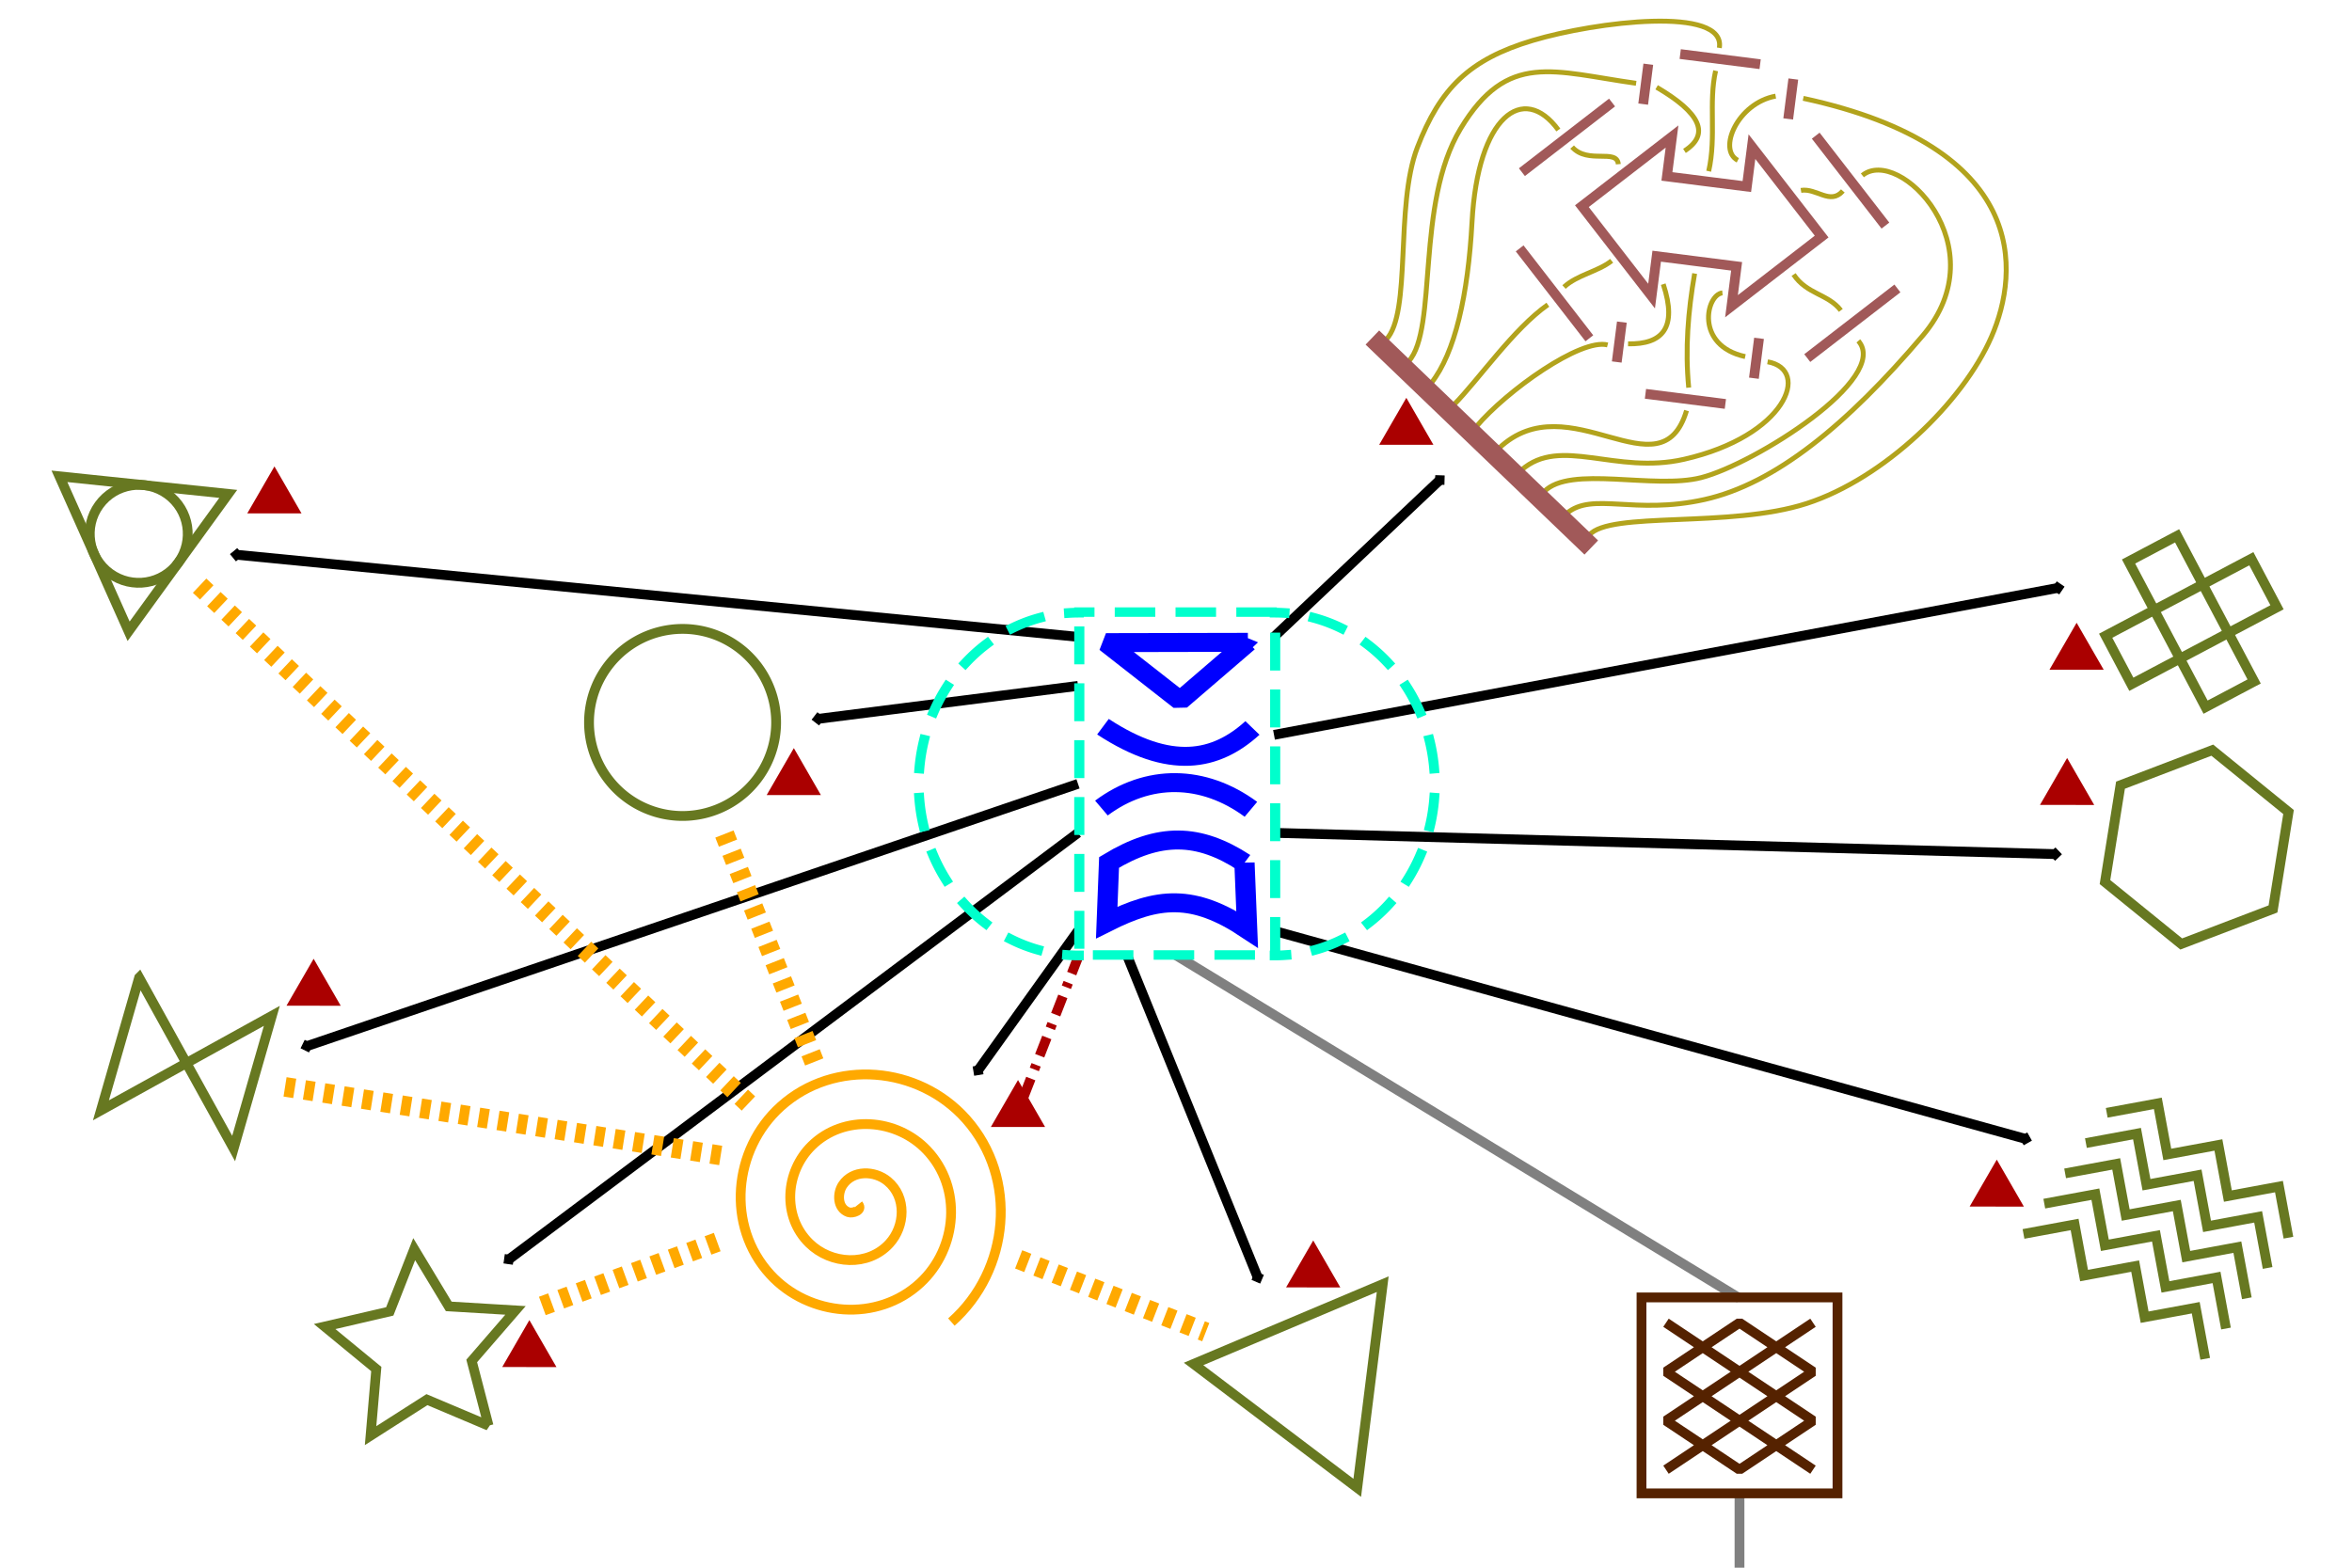 <?xml version="1.0" encoding="UTF-8" standalone="no"?>
<!-- Created with Inkscape (http://www.inkscape.org/) -->

<svg
   xmlns:dc="http://purl.org/dc/elements/1.1/"
   xmlns:cc="http://creativecommons.org/ns#"
   xmlns:rdf="http://www.w3.org/1999/02/22-rdf-syntax-ns#"
   xmlns:svg="http://www.w3.org/2000/svg"
   xmlns="http://www.w3.org/2000/svg"
   xmlns:sodipodi="http://sodipodi.sourceforge.net/DTD/sodipodi-0.dtd"
   xmlns:inkscape="http://www.inkscape.org/namespaces/inkscape"
   width="480"
   height="320"
   id="svg2"
   version="1.1"
   inkscape:version="0.47 r22583"
   sodipodi:docname="itnas083.svg"
   inkscape:export-xdpi="90"
   inkscape:export-ydpi="90"
   inkscape:export-filename="itnas083.png"
   sodipodi:version="0.32"
   inkscape:output_extension="org.inkscape.output.svg.inkscape">
  <defs
     id="defs4">
    <marker
       inkscape:stockid="DiamondM"
       orient="auto"
       refY="0.0"
       refX="0.0"
       id="DiamondM"
       style="overflow:visible">
      <path
         id="path3941"
         d="M 0,-7.071 L -7.071,0 L 0,7.071 L 7.071,0 L 0,-7.071 z "
         style="fill-rule:evenodd;stroke:#000000;stroke-width:1.0pt;marker-start:none"
         transform="scale(0.4)" />
    </marker>
  </defs>
  <sodipodi:namedview
     id="base"
     pagecolor="#ffffff"
     bordercolor="#666666"
     borderopacity="1.0"
     inkscape:pageopacity="1"
     inkscape:pageshadow="2"
     inkscape:zoom="1"
     inkscape:cx="244.17977"
     inkscape:cy="139.40343"
     inkscape:document-units="px"
     inkscape:current-layer="layer1"
     showgrid="false"
     inkscape:snap-nodes="true"
     inkscape:snap-global="true"
     inkscape:snap-grids="false"
     showguides="true"
     inkscape:window-width="1280"
     inkscape:window-height="774"
     inkscape:window-x="-4"
     inkscape:window-y="-4"
     inkscape:window-maximized="1"
     inkscape:snap-to-guides="false"
     inkscape:object-nodes="true"
     inkscape:object-paths="false"
     inkscape:snap-object-midpoints="true">
    <inkscape:grid
       empspacing="5"
       visible="true"
       enabled="true"
       snapvisiblegridlinesonly="true"
       type="xygrid"
       id="grid2816" />
  </sodipodi:namedview>
  <g
     inkscape:label="Layer 1"
     inkscape:groupmode="layer"
     id="layer1"
     transform="translate(0,0)">
    <path
       style="color:#000000;fill:none;stroke:#808080;stroke-width:2;stroke-linecap:butt;stroke-linejoin:miter;stroke-miterlimit:4;stroke-opacity:1;stroke-dasharray:none;stroke-dashoffset:0;marker:none;visibility:visible;display:inline;overflow:visible;enable-background:accumulate"
       d="m 355,305 0,70"
       id="path3658-7" />
    <path
       style="fill:none;stroke:#808080;stroke-width:2;stroke-linecap:butt;stroke-linejoin:miter;stroke-opacity:1;color:#000000;stroke-miterlimit:4;stroke-dasharray:none;stroke-dashoffset:0;marker:none;visibility:visible;display:inline;overflow:visible;enable-background:accumulate"
       d="m 240,195 115,70"
       id="path3658"
       sodipodi:nodetypes="cc" />
    <rect
       style="color:#000000;fill:none;stroke:#552200;stroke-width:2;stroke-linecap:butt;stroke-linejoin:miter;stroke-miterlimit:4;stroke-opacity:1;stroke-dasharray:none;stroke-dashoffset:0;marker:none;visibility:visible;display:inline;overflow:visible;enable-background:accumulate"
       id="rect3325"
       width="40"
       height="40"
       x="335"
       y="264.832" />
    <path
       id="path4333-9-8-2"
       style="fill:none;stroke:#552200;stroke-width:2;stroke-linecap:butt;stroke-linejoin:bevel;stroke-miterlimit:4;stroke-opacity:1;stroke-dasharray:none"
       d="m 370,270 -15,10 15,10 -15,10 -15,-10 15,-10 -15,-10 m 30,30 -15,-10 15,-10 -15,-10 -15,10 15,10 -15,10"
       sodipodi:nodetypes="cccccccccccccc" />
    <path
       style="fill:none;stroke:#000000;stroke-width:2;stroke-linecap:butt;stroke-linejoin:miter;stroke-opacity:1;stroke-miterlimit:4;stroke-dasharray:none;marker-end:url(#DiamondM)"
       d="m 220,190 -20.395,28.482"
       id="path3690"
       sodipodi:nodetypes="cc" />
    <path
       style="fill:none;stroke:#000000;stroke-width:2;stroke-linecap:butt;stroke-linejoin:miter;stroke-opacity:1;stroke-miterlimit:4;stroke-dasharray:none;marker-end:url(#DiamondM)"
       d="M 220,130 48.284,113.238"
       id="path3692"
       sodipodi:nodetypes="cc" />
    <path
       style="fill:none;stroke:#000000;stroke-width:2;stroke-linecap:butt;stroke-linejoin:miter;stroke-opacity:1;stroke-miterlimit:4;stroke-dasharray:none;marker-end:url(#DiamondM)"
       d="M 260,130 293.842,97.982"
       id="path3694"
       sodipodi:nodetypes="cc" />
    <path
       style="fill:none;stroke:#000000;stroke-width:2;stroke-linecap:butt;stroke-linejoin:miter;stroke-opacity:1;stroke-miterlimit:4;stroke-dasharray:none;marker-end:url(#DiamondM)"
       d="M 260,150 420,120"
       id="path3696"
       sodipodi:nodetypes="cc" />
    <path
       style="fill:none;stroke:#000000;stroke-width:2;stroke-linecap:butt;stroke-linejoin:miter;stroke-opacity:1;stroke-miterlimit:4;stroke-dasharray:none;marker-end:url(#DiamondM)"
       d="m 260,190 153.366,42.467"
       id="path3698"
       sodipodi:nodetypes="cc" />
    <path
       style="fill:none;stroke:#000000;stroke-width:2;stroke-linecap:butt;stroke-linejoin:miter;stroke-opacity:1;stroke-miterlimit:4;stroke-dasharray:none;marker-end:url(#DiamondM)"
       d="m 260,170 159.445,4.343"
       id="path3700"
       sodipodi:nodetypes="cc" />
    <path
       style="fill:none;stroke:#000000;stroke-width:2;stroke-linecap:butt;stroke-linejoin:miter;stroke-opacity:1;stroke-miterlimit:4;stroke-dasharray:none;marker-end:url(#DiamondM)"
       d="M 220,170 103.841,257.075"
       id="path3702"
       sodipodi:nodetypes="cc" />
    <path
       style="fill:none;stroke:#000000;stroke-width:2;stroke-linecap:butt;stroke-linejoin:miter;stroke-opacity:1;stroke-miterlimit:4;stroke-dasharray:none;marker-end:url(#DiamondM)"
       d="M 220,160 62.627,213.539"
       id="path3704"
       sodipodi:nodetypes="cc" />
    <path
       style="fill:none;stroke:#000000;stroke-width:2;stroke-linecap:butt;stroke-linejoin:miter;stroke-opacity:1;stroke-miterlimit:4;stroke-dasharray:none;marker-end:url(#DiamondM)"
       d="m 220,140 -53.014,6.731"
       id="path3706"
       sodipodi:nodetypes="cc" />
    <path
       style="fill:none;stroke:#000000;stroke-width:2;stroke-linecap:butt;stroke-linejoin:miter;stroke-opacity:1;stroke-miterlimit:4;stroke-dasharray:none;marker-end:url(#DiamondM)"
       d="m 230,195 26.673,65.745"
       id="path3714"
       sodipodi:nodetypes="cc" />
    <g
       id="g3061"
       transform="matrix(1.047,0,0,0.98,-134.359,-244.07)">
      <g
         transform="matrix(0,1,-1,0,1184.628,249.448)"
         id="g2965-4">
        <path
           sodipodi:nodetypes="cccc"
           id="rect10452-0-5"
           d="m 133.393,813.061 c 0,0 0.063,27.659 0.063,27.659 l 12.075,-14.444 -12.139,-13.215 z"
           style="fill:none;stroke:#0000ff;stroke-width:3.949;stroke-linecap:butt;stroke-linejoin:bevel;stroke-miterlimit:4;stroke-opacity:1;stroke-dasharray:none" />
        <path
           style="fill:none;stroke:#0000ff;stroke-width:3.949;stroke-linecap:butt;stroke-linejoin:miter;stroke-miterlimit:4;stroke-opacity:1;stroke-dasharray:none"
           d="m 151.228,812.172 c 6.892,7.099 8.914,16.023 -0.263,29.139"
           id="rect10452-1-7-5"
           sodipodi:nodetypes="cc" />
        <path
           style="fill:none;stroke:#0000ff;stroke-width:3.949;stroke-linecap:butt;stroke-linejoin:miter;stroke-miterlimit:4;stroke-opacity:1;stroke-dasharray:none"
           d="m 168.172,812.471 c -7.298,9.267 -7.433,20.146 -0.263,29.139"
           id="rect10452-1-4-4-1"
           sodipodi:nodetypes="cc" />
        <path
           sodipodi:nodetypes="ccccc"
           d="m 179.311,813.728 13.844,-0.523 c -7.489,10.551 -6.729,17.422 -1.405,27.371 l -12.512,-0.455 c -6.32,-9.779 -6.161,-17.429 0.074,-26.393 z"
           style="fill:none;stroke:#0000ff;stroke-width:3.949;stroke-linecap:butt;stroke-linejoin:miter;stroke-miterlimit:4;stroke-opacity:1;stroke-dasharray:none"
           id="rect10452-1-8-0-7" />
      </g>
      <rect
         y="376.545"
         x="338.704"
         height="71.418"
         width="38.184"
         id="rect2850"
         style="color:#000000;fill:none;stroke:#00ffcc;stroke-width:1.975;stroke-linecap:square;stroke-linejoin:miter;stroke-miterlimit:4;stroke-opacity:1;stroke-dasharray:5.924,5.924;stroke-dashoffset:3.949;marker:none;visibility:visible;display:inline;overflow:visible;enable-background:accumulate" />
    </g>
    <path
       sodipodi:type="star"
       style="color:#000000;fill:none;stroke:#677821;stroke-width:2;stroke-linecap:butt;stroke-linejoin:miter;stroke-miterlimit:4;stroke-opacity:1;stroke-dasharray:none;stroke-dashoffset:0;marker:none;visibility:visible;display:inline;overflow:visible;enable-background:accumulate"
       id="path3718"
       sodipodi:sides="5"
       sodipodi:cx="70"
       sodipodi:cy="180"
       sodipodi:r1="20.551735"
       sodipodi:r2="10.275868"
       sodipodi:arg1="0.85808005"
       sodipodi:arg2="1.4863986"
       inkscape:flatsided="false"
       inkscape:rounded="0"
       inkscape:randomized="0"
       d="m 83.439,195.549 -12.572,-5.31 -11.502,7.347 1.165,-13.598 -10.541,-8.669 13.292,-3.094 4.987,-12.704 7.05,11.686 13.623,0.817 -8.935,10.316 3.433,13.209 z"
       transform="translate(16.263,95.459)" />
    <path
       sodipodi:type="star"
       style="color:#000000;fill:none;stroke:#677821;stroke-width:1.787;stroke-linecap:butt;stroke-linejoin:miter;stroke-miterlimit:4;stroke-opacity:1;stroke-dasharray:none;stroke-dashoffset:0;marker:none;visibility:visible;display:inline;overflow:visible;enable-background:accumulate"
       id="path3720"
       sodipodi:sides="6"
       sodipodi:cx="324.56201"
       sodipodi:cy="20.186726"
       sodipodi:r1="17.902514"
       sodipodi:r2="8.9512577"
       sodipodi:arg1="1.7294516"
       sodipodi:arg2="2.2530504"
       inkscape:flatsided="true"
       inkscape:rounded="0"
       inkscape:randomized="0"
       d="M 321.734,37.864 307.838,26.576 310.667,8.898 327.39,2.509 341.286,13.797 338.457,31.475 321.734,37.864 z"
       transform="matrix(1.12,0,0,1.119,84.807,150.315)" />
    <path
       sodipodi:type="arc"
       style="color:#000000;fill:none;stroke:#677821;stroke-width:2;stroke-linecap:butt;stroke-linejoin:miter;stroke-miterlimit:4;stroke-opacity:1;stroke-dasharray:none;stroke-dashoffset:0;marker:none;visibility:visible;display:inline;overflow:visible;enable-background:accumulate"
       id="path3739"
       sodipodi:cx="39.59798"
       sodipodi:cy="69.684196"
       sodipodi:rx="19.091883"
       sodipodi:ry="19.091883"
       d="m 58.69,69.684 a 19.092,19.092 0 1 1 -38.184,0 19.092,19.092 0 1 1 38.184,0 z"
       transform="translate(99.702,77.782)" />
    <g
       id="g3783"
       transform="matrix(0.991,-0.524,0.524,0.991,-59.283,236.166)"
       style="stroke-width:2;stroke-miterlimit:4;stroke-dasharray:none;stroke:#677821;stroke-opacity:1">
      <rect
         y="110"
         x="440"
         height="30"
         width="10"
         id="rect3760"
         style="color:#000000;fill:none;stroke:#677821;stroke-width:1.785;stroke-linecap:butt;stroke-linejoin:miter;stroke-miterlimit:4;stroke-opacity:1;stroke-dasharray:none;stroke-dashoffset:0;marker:none;visibility:visible;display:inline;overflow:visible;enable-background:accumulate" />
      <rect
         y="120"
         x="430"
         height="10"
         width="30"
         id="rect3762"
         style="color:#000000;fill:none;stroke:#677821;stroke-width:1.785;stroke-linecap:butt;stroke-linejoin:miter;stroke-miterlimit:4;stroke-opacity:1;stroke-dasharray:none;stroke-dashoffset:0;marker:none;visibility:visible;display:inline;overflow:visible;enable-background:accumulate" />
    </g>
    <path
       sodipodi:type="star"
       style="color:#000000;fill:none;stroke:#677821;stroke-width:2;stroke-linecap:butt;stroke-linejoin:miter;stroke-miterlimit:4;stroke-opacity:1;stroke-dasharray:none;stroke-dashoffset:0;marker:none;visibility:visible;display:inline;overflow:visible;enable-background:accumulate"
       id="path3764"
       sodipodi:sides="3"
       sodipodi:cx="150"
       sodipodi:cy="280"
       sodipodi:r1="24.186773"
       sodipodi:r2="14.142136"
       sodipodi:arg1="-0.124355"
       sodipodi:arg2="0.9228425"
       inkscape:flatsided="true"
       inkscape:rounded="0"
       inkscape:randomized="0"
       d="M 174,277 140.598,302.285 135.402,260.715 174,277 z"
       transform="matrix(-1,0,0,1,417.589,1.414)" />
    <path
       style="fill:none;stroke:#aa0000;stroke-width:2;stroke-linecap:butt;stroke-linejoin:miter;stroke-opacity:1;stroke-miterlimit:4;stroke-dasharray:4,2,1,2;stroke-dashoffset:0"
       d="M 220.171,195 207.752,226.846"
       id="path2890"
       sodipodi:nodetypes="cc" />
    <path
       sodipodi:type="arc"
       style="color:#000000;fill:none;stroke:#00ffcc;stroke-width:1.412;stroke-linecap:square;stroke-linejoin:miter;stroke-miterlimit:4;stroke-opacity:1;stroke-dasharray:4.237,4.237;stroke-dashoffset:2.824;marker:none;visibility:visible;display:inline;overflow:visible;enable-background:accumulate"
       id="path10521-4"
       sodipodi:cx="89.272232"
       sodipodi:cy="73.573288"
       sodipodi:rx="24.902489"
       sodipodi:ry="22.902489"
       d="m 114.175,73.573 a 24.902,22.902 0 1 1 -49.805,-1e-6"
       transform="matrix(0,-1.405,1.427,0,155.147,285.471)"
       sodipodi:start="0"
       sodipodi:end="3.1415927"
       sodipodi:open="true" />
    <path
       sodipodi:type="spiral"
       style="fill:none;stroke:#ffa900;stroke-width:2;stroke-linecap:butt;stroke-linejoin:miter;stroke-miterlimit:4;stroke-opacity:1;stroke-dasharray:none"
       id="path3775"
       sodipodi:cx="62.5"
       sodipodi:cy="257.5"
       sodipodi:expansion="1"
       sodipodi:revolution="3"
       sodipodi:radius="30.610456"
       sodipodi:argument="-17.948399"
       sodipodi:t0="0"
       d="m 62.5,257.5 c 0.953,1.203 -1.152,1.878 -2,1.583 -2.298,-0.798 -2.326,-3.863 -1.167,-5.583 2.073,-3.077 6.513,-2.949 9.167,-0.75 3.894,3.227 3.595,9.201 0.333,12.75 -4.348,4.73 -11.902,4.252 -16.333,-0.083 -5.576,-5.456 -4.914,-14.61 0.5,-19.917 6.557,-6.427 17.322,-5.579 23.5,0.917 7.281,7.655 6.246,20.036 -1.333,27.083 -8.751,8.137 -22.751,6.915 -30.667,-1.75 -8.994,-9.845 -7.584,-25.468 2.167,-34.25 10.939,-9.853 28.185,-8.254 37.833,2.583 10.712,12.031 8.924,30.903 -3,41.417"
       transform="translate(112.658,-11.642)" />
    <path
       style="fill:none;stroke:#a15959;stroke-width:2;stroke-linecap:butt;stroke-linejoin:miter;stroke-miterlimit:4;stroke-opacity:1;stroke-dasharray:none"
       d="m 322.834,42.084 14.224,18.354 1.043,-8.143 16.31,2.068 -1.043,8.143 18.397,-14.217 -14.224,-18.354 -1.043,8.143 -16.31,-2.068 1.043,-8.143 -18.397,14.217 z"
       id="path3781"
       sodipodi:nodetypes="ccccccccccc" />
    <path
       style="fill:none;stroke:#677821;stroke-width:2;stroke-linecap:butt;stroke-linejoin:miter;stroke-miterlimit:4;stroke-opacity:1;stroke-dasharray:none"
       d="m 28.396,199.56 -7.797,27.081 34.879,-19.284 -7.797,27.081 -19.284,-34.879 z"
       id="path3795" />
    <g
       id="g3827"
       transform="matrix(1.619,1.174,-1.174,1.619,-61.531,-5.594)"
       style="stroke:#677821;stroke-opacity:1">
      <path
         d="m 75,20 c 0,2.761 -2.239,5 -5,5 -2.761,0 -5,-2.239 -5,-5 0,-2.761 2.239,-5 5,-5 2.761,0 5,2.239 5,5 z"
         sodipodi:ry="5"
         sodipodi:rx="5"
         sodipodi:cy="20"
         sodipodi:cx="70"
         id="path3797"
         style="color:#000000;fill:none;stroke:#677821;stroke-width:1;stroke-linecap:butt;stroke-linejoin:miter;stroke-miterlimit:4;stroke-opacity:1;stroke-dasharray:none;stroke-dashoffset:0;marker:none;visibility:visible;display:inline;overflow:visible;enable-background:accumulate"
         sodipodi:type="arc" />
      <path
         d="M 60,20 75,11.34 75,28.66 60,20 z"
         inkscape:randomized="0"
         inkscape:rounded="0"
         inkscape:flatsided="true"
         sodipodi:arg2="4.1887902"
         sodipodi:arg1="3.1415927"
         sodipodi:r2="5"
         sodipodi:r1="10"
         sodipodi:cy="20"
         sodipodi:cx="70"
         sodipodi:sides="3"
         id="path3825"
         style="color:#000000;fill:none;stroke:#677821;stroke-width:1;stroke-linecap:butt;stroke-linejoin:miter;stroke-miterlimit:4;stroke-opacity:1;stroke-dasharray:none;stroke-dashoffset:0;marker:none;visibility:visible;display:inline;overflow:visible;enable-background:accumulate"
         sodipodi:type="star" />
    </g>
    <path
       id="path3843"
       style="fill:none;stroke:#677821;stroke-width:2;stroke-linecap:butt;stroke-linejoin:miter;stroke-miterlimit:4;stroke-opacity:1;stroke-dasharray:none"
       d="m 412.958,251.873 10.429,-1.932 1.932,10.429 10.429,-1.932 1.932,10.429 10.429,-1.932 1.932,10.429 m -28.587,-37.852 10.429,-1.932 1.932,10.429 10.429,-1.932 1.932,10.429 10.429,-1.932 1.932,10.429 m -41.333,-19.31 10.429,-1.932 1.932,10.429 10.429,-1.932 1.932,10.429 10.429,-1.932 1.932,10.429 m -24.339,-44.033 10.429,-1.932 1.932,10.429 10.429,-1.932 1.932,10.429 10.429,-1.932 1.932,10.429 m -41.333,-19.31 10.429,-1.932 1.932,10.429 10.429,-1.932 1.932,10.429 10.429,-1.932 1.932,10.429" />
    <path
       style="fill:none;stroke:#ffa900;stroke-width:4;stroke-linecap:butt;stroke-linejoin:miter;stroke-opacity:1;stroke-miterlimit:4;stroke-dasharray:2,2;stroke-dashoffset:0"
       d="m 207.889,257.067 38.184,14.849"
       id="path2859" />
    <path
       style="fill:none;stroke:#ffa900;stroke-width:4;stroke-linecap:butt;stroke-linejoin:miter;stroke-opacity:1;stroke-miterlimit:4;stroke-dasharray:2,2;stroke-dashoffset:0"
       d="m 146.371,253.532 -36.77,13.435"
       id="path2861"
       sodipodi:nodetypes="cc" />
    <path
       style="fill:none;stroke:#ffa900;stroke-width:4;stroke-linecap:butt;stroke-linejoin:miter;stroke-opacity:1;stroke-miterlimit:4;stroke-dasharray:2,2;stroke-dashoffset:0"
       d="M 166.17,216.762 147.785,170.093"
       id="path2863" />
    <path
       style="fill:none;stroke:#ffa900;stroke-width:4;stroke-linecap:butt;stroke-linejoin:miter;stroke-opacity:1;stroke-miterlimit:4;stroke-dasharray:2,2;stroke-dashoffset:0"
       d="M 147.078,235.854 57.276,221.712"
       id="path2865" />
    <path
       style="fill:none;stroke:#ffa900;stroke-width:4;stroke-linecap:butt;stroke-linejoin:miter;stroke-opacity:1;stroke-miterlimit:4;stroke-dasharray:2,2;stroke-dashoffset:0"
       d="M 152.735,225.248 39.598,118.475"
       id="path2867" />
    <path
       sodipodi:open="true"
       sodipodi:end="3.1415927"
       sodipodi:start="0"
       transform="matrix(0,-1.405,-1.427,0,325.164,285.471)"
       d="m 114.175,73.573 a 24.902,22.902 0 1 1 -49.805,-1e-6"
       sodipodi:ry="22.902489"
       sodipodi:rx="24.902489"
       sodipodi:cy="73.573288"
       sodipodi:cx="89.272232"
       id="path3676"
       style="color:#000000;fill:none;stroke:#00ffcc;stroke-width:1.412;stroke-linecap:square;stroke-linejoin:miter;stroke-miterlimit:4;stroke-opacity:1;stroke-dasharray:4.237, 4.237;stroke-dashoffset:2.824;marker:none;visibility:visible;display:inline;overflow:visible;enable-background:accumulate"
       sodipodi:type="arc" />
    <path
       style="fill:none;stroke:#a15959;stroke-width:2;stroke-linecap:butt;stroke-linejoin:miter;stroke-miterlimit:4;stroke-opacity:1;stroke-dasharray:none"
       d="M 310.133,50.7 324.356,69.053"
       id="path4327" />
    <path
       style="fill:none;stroke:#a15959;stroke-width:2;stroke-linecap:butt;stroke-linejoin:miter;stroke-miterlimit:4;stroke-opacity:1;stroke-dasharray:none"
       d="m 329.949,73.894 1.043,-8.143"
       id="path4325" />
    <path
       style="fill:none;stroke:#a15959;stroke-width:2;stroke-linecap:butt;stroke-linejoin:miter;stroke-miterlimit:4;stroke-opacity:1;stroke-dasharray:none"
       d="m 335.807,80.387 16.31,2.068"
       id="path4323" />
    <path
       style="fill:none;stroke:#a15959;stroke-width:2;stroke-linecap:butt;stroke-linejoin:miter;stroke-miterlimit:4;stroke-opacity:1;stroke-dasharray:none"
       d="m 358.985,69.061 -1.043,8.143"
       id="path4321" />
    <path
       style="fill:none;stroke:#a15959;stroke-width:2;stroke-linecap:butt;stroke-linejoin:miter;stroke-miterlimit:4;stroke-opacity:1;stroke-dasharray:none"
       d="m 368.83,73.092 18.397,-14.217"
       id="path4319" />
    <path
       style="fill:none;stroke:#a15959;stroke-width:2;stroke-linecap:butt;stroke-linejoin:miter;stroke-miterlimit:4;stroke-opacity:1;stroke-dasharray:none"
       d="m 365.982,16.134 -1.043,8.143"
       id="path4317" />
    <path
       style="fill:none;stroke:#a15959;stroke-width:2;stroke-linecap:butt;stroke-linejoin:miter;stroke-miterlimit:4;stroke-opacity:1;stroke-dasharray:none"
       d="M 384.779,46.047 370.555,27.694"
       id="path4315" />
    <path
       style="fill:none;stroke:#a15959;stroke-width:2;stroke-linecap:butt;stroke-linejoin:miter;stroke-miterlimit:4;stroke-opacity:1;stroke-dasharray:none"
       d="M 359.212,13.105 342.901,11.036"
       id="path4313" />
    <path
       style="fill:none;stroke:#a15959;stroke-width:2;stroke-linecap:butt;stroke-linejoin:miter;stroke-miterlimit:4;stroke-opacity:1;stroke-dasharray:none"
       d="m 335.342,21.252 1.043,-8.143"
       id="path4311" />
    <path
       style="fill:none;stroke:#a15959;stroke-width:2;stroke-linecap:butt;stroke-linejoin:miter;stroke-miterlimit:4;stroke-opacity:1;stroke-dasharray:none"
       d="m 328.988,20.927 -18.397,14.217"
       id="path4299" />
    <path
       style="fill:none;stroke:#b2a31c;stroke-width:1px;stroke-linecap:butt;stroke-linejoin:miter;stroke-opacity:1"
       d="m 332.256,70.187 c 6.939,0.12 10.162,-3.179 7.18,-12.184"
       id="path5105"
       sodipodi:nodetypes="cc" />
    <path
       sodipodi:nodetypes="cc"
       id="path5107"
       d="m 362.38,19.623 c -7.773,1.403 -11.908,10.972 -7.719,13.098"
       style="fill:none;stroke:#b2a31c;stroke-width:1px;stroke-linecap:butt;stroke-linejoin:miter;stroke-opacity:1" />
    <path
       style="fill:none;stroke:#b2a31c;stroke-width:1px;stroke-linecap:butt;stroke-linejoin:miter;stroke-opacity:1"
       d="m 338.088,17.813 c 8.946,5.236 10.978,9.584 5.681,12.992"
       id="path5109"
       sodipodi:nodetypes="cc" />
    <path
       style="fill:none;stroke:#b2a31c;stroke-width:1px;stroke-linecap:butt;stroke-linejoin:miter;stroke-opacity:1"
       d="m 350.128,14.443 c -1.476,6.503 0.19,13.355 -1.415,20.506"
       id="path5111"
       sodipodi:nodetypes="cc" />
    <path
       style="fill:none;stroke:#b2a31c;stroke-width:1px;stroke-linecap:butt;stroke-linejoin:miter;stroke-opacity:1"
       d="m 345.846,55.831 c -1.346,7.7 -1.963,15.449 -1.211,23.294"
       id="path5113"
       sodipodi:nodetypes="cc" />
    <path
       style="fill:none;stroke:#b2a31c;stroke-width:1px;stroke-linecap:butt;stroke-linejoin:miter;stroke-opacity:1"
       d="m 351.517,59.788 c -3.311,0.305 -5.709,10.758 4.65,13"
       id="path5115"
       sodipodi:nodetypes="cc" />
    <path
       style="fill:none;stroke:#b2a31c;stroke-width:1px;stroke-linecap:butt;stroke-linejoin:miter;stroke-opacity:1"
       d="m 320.842,30.015 c 3.198,3.588 9.14,0.233 9.426,3.503"
       id="path5117"
       sodipodi:nodetypes="cc" />
    <path
       style="fill:none;stroke:#b2a31c;stroke-width:1px;stroke-linecap:butt;stroke-linejoin:miter;stroke-opacity:1"
       d="m 319.188,58.588 c 2.71,-2.504 6.935,-3.138 9.72,-5.352"
       id="path5119"
       sodipodi:nodetypes="cc" />
    <path
       style="fill:none;stroke:#b2a31c;stroke-width:1px;stroke-linecap:butt;stroke-linejoin:miter;stroke-opacity:1"
       d="m 367.541,38.863 c 3.182,-0.528 5.976,3.064 8.551,0.114"
       id="path5121"
       sodipodi:nodetypes="cc" />
    <path
       style="fill:none;stroke:#b2a31c;stroke-width:1px;stroke-linecap:butt;stroke-linejoin:miter;stroke-opacity:1"
       d="m 366.04,56.035 c 2.671,4.038 7.079,3.961 9.638,7.321"
       id="path5123"
       sodipodi:nodetypes="cc" />
    <path
       id="path5666"
       style="fill:none;stroke:#b2a31c;stroke-width:1px;stroke-linecap:butt;stroke-linejoin:miter;stroke-miterlimit:4;stroke-opacity:1;stroke-dasharray:none;stroke-dashoffset:0;marker:none;visibility:visible;display:inline;overflow:visible;enable-background:accumulate"
       d="m 315.89,62.2 c -6.995,4.906 -14.087,15.247 -19.2,20.442 m 21.343,-56.113 c -7.172,-9.766 -16.449,-2.777 -17.618,18.754 -0.813,14.968 -3.471,26.765 -8.333,32.927 m 36,-7.8 c -5.529,-1.412 -20.656,9.398 -26.784,16.662 m 42.897,-3.268 c -5.257,17.626 -23.965,-5.815 -38.289,7.699 m 54.825,-17.652 c 8.926,1.567 3.789,15.169 -17.063,19.902 -14.028,3.189 -25.144,-4.794 -33.153,2.181 m 23.391,-78.93 c -16.875,-2.353 -26.247,-6.644 -35.823,9.257 -9.266,15.387 -4.598,40.8 -10.608,47.517 m 91.778,-4.198 c 6.609,7.588 -21.071,25.069 -32.038,27.903 -9.682,2.502 -26.799,-2.618 -32.091,2.881 m 64.954,-64.565 c 7.471,-6.062 27.765,14.515 12.325,32.707 -15.44,18.191 -30.14,30.253 -44.546,33.459 -14.406,3.206 -22.824,-1.638 -28.125,2.83 M 350.887,9.776 c 1.387,-8.621 -25.146,-5.38 -38.091,-1.518 -12.946,3.862 -18.902,9.79 -23.536,21.833 -4.634,12.043 -1.102,33.758 -6.394,39.257 m 85.141,-49.278 c 46.223,10.004 44.24,35.304 38.403,48.69 -5.837,13.386 -21.964,28.915 -37.689,34.011 -15.725,5.096 -40.237,1.512 -44.382,6.456"
       sodipodi:nodetypes="cccscccccccccsccsccssccssccssc" />
    <path
       style="fill:none;stroke:#a15959;stroke-width:4;stroke-linecap:butt;stroke-linejoin:miter;stroke-miterlimit:4;stroke-opacity:1;stroke-dasharray:none;stroke-dashoffset:0;marker:none;visibility:visible;display:inline;overflow:visible;enable-background:accumulate"
       d="m 280.077,68.897 44.672,42.866"
       id="path5662" />
    <path
       transform="matrix(1,0,0,-1,-41.97,555.851)"
       d="m 155.532,276.801 -5.527,9.589 -5.541,-9.581 11.068,-0.008 z"
       inkscape:randomized="0"
       inkscape:rounded="0"
       inkscape:flatsided="true"
       sodipodi:arg2="0.52287981"
       sodipodi:arg1="-0.52431769"
       sodipodi:r2="14.142136"
       sodipodi:r1="6.3900213"
       sodipodi:cy="280"
       sodipodi:cx="150"
       sodipodi:sides="3"
       id="path3778"
       style="color:#000000;fill:#aa0000;fill-opacity:1;fill-rule:nonzero;stroke:none;stroke-width:5.639;marker:none;visibility:visible;display:inline;overflow:visible;enable-background:accumulate"
       sodipodi:type="star" />
    <path
       transform="matrix(1,0,0,-1,118.002,539.596)"
       d="m 155.532,276.801 -5.527,9.589 -5.541,-9.581 11.068,-0.008 z"
       inkscape:randomized="0"
       inkscape:rounded="0"
       inkscape:flatsided="true"
       sodipodi:arg2="0.52287981"
       sodipodi:arg1="-0.52431769"
       sodipodi:r2="14.142136"
       sodipodi:r1="6.3900213"
       sodipodi:cy="280"
       sodipodi:cx="150"
       sodipodi:sides="3"
       id="path3778-1"
       style="color:#000000;fill:#aa0000;fill-opacity:1;fill-rule:nonzero;stroke:none;stroke-width:5.639;marker:none;visibility:visible;display:inline;overflow:visible;enable-background:accumulate"
       sodipodi:type="star" />
    <path
       transform="matrix(1,0,0,-1,-85.998,482.096)"
       d="m 155.532,276.801 -5.527,9.589 -5.541,-9.581 11.068,-0.008 z"
       inkscape:randomized="0"
       inkscape:rounded="0"
       inkscape:flatsided="true"
       sodipodi:arg2="0.52287981"
       sodipodi:arg1="-0.52431769"
       sodipodi:r2="14.142136"
       sodipodi:r1="6.3900213"
       sodipodi:cy="280"
       sodipodi:cx="150"
       sodipodi:sides="3"
       id="path3778-2"
       style="color:#000000;fill:#aa0000;fill-opacity:1;fill-rule:nonzero;stroke:none;stroke-width:5.639;marker:none;visibility:visible;display:inline;overflow:visible;enable-background:accumulate"
       sodipodi:type="star" />
    <path
       transform="matrix(1,0,0,-1,-93.998,381.596)"
       d="m 155.532,276.801 -5.527,9.589 -5.541,-9.581 11.068,-0.008 z"
       inkscape:randomized="0"
       inkscape:rounded="0"
       inkscape:flatsided="true"
       sodipodi:arg2="0.52287981"
       sodipodi:arg1="-0.52431769"
       sodipodi:r2="14.142136"
       sodipodi:r1="6.3900213"
       sodipodi:cy="280"
       sodipodi:cx="150"
       sodipodi:sides="3"
       id="path3778-22"
       style="color:#000000;fill:#aa0000;fill-opacity:1;fill-rule:nonzero;stroke:none;stroke-width:5.639;marker:none;visibility:visible;display:inline;overflow:visible;enable-background:accumulate"
       sodipodi:type="star" />
    <path
       transform="matrix(1,0,0,-1,12.002,439.096)"
       d="m 155.532,276.801 -5.527,9.589 -5.541,-9.581 11.068,-0.008 z"
       inkscape:randomized="0"
       inkscape:rounded="0"
       inkscape:flatsided="true"
       sodipodi:arg2="0.52287981"
       sodipodi:arg1="-0.52431769"
       sodipodi:r2="14.142136"
       sodipodi:r1="6.3900213"
       sodipodi:cy="280"
       sodipodi:cx="150"
       sodipodi:sides="3"
       id="path3778-6"
       style="color:#000000;fill:#aa0000;fill-opacity:1;fill-rule:nonzero;stroke:none;stroke-width:5.639;marker:none;visibility:visible;display:inline;overflow:visible;enable-background:accumulate"
       sodipodi:type="star" />
    <path
       transform="matrix(1,0,0,-1,271.856,441.11)"
       d="m 155.532,276.801 -5.527,9.589 -5.541,-9.581 11.068,-0.008 z"
       inkscape:randomized="0"
       inkscape:rounded="0"
       inkscape:flatsided="true"
       sodipodi:arg2="0.52287981"
       sodipodi:arg1="-0.52431769"
       sodipodi:r2="14.142136"
       sodipodi:r1="6.3900213"
       sodipodi:cy="280"
       sodipodi:cx="150"
       sodipodi:sides="3"
       id="path3778-5"
       style="color:#000000;fill:#aa0000;fill-opacity:1;fill-rule:nonzero;stroke:none;stroke-width:5.639;marker:none;visibility:visible;display:inline;overflow:visible;enable-background:accumulate"
       sodipodi:type="star" />
    <path
       transform="matrix(1,0,0,-1,273.795,413.51)"
       d="m 155.532,276.801 -5.527,9.589 -5.541,-9.581 11.068,-0.008 z"
       inkscape:randomized="0"
       inkscape:rounded="0"
       inkscape:flatsided="true"
       sodipodi:arg2="0.52287981"
       sodipodi:arg1="-0.52431769"
       sodipodi:r2="14.142136"
       sodipodi:r1="6.3900213"
       sodipodi:cy="280"
       sodipodi:cx="150"
       sodipodi:sides="3"
       id="path3778-61"
       style="color:#000000;fill:#aa0000;fill-opacity:1;fill-rule:nonzero;stroke:none;stroke-width:5.639;marker:none;visibility:visible;display:inline;overflow:visible;enable-background:accumulate"
       sodipodi:type="star" />
    <path
       transform="matrix(1,0,0,-1,257.502,523.096)"
       d="m 155.532,276.801 -5.527,9.589 -5.541,-9.581 11.068,-0.008 z"
       inkscape:randomized="0"
       inkscape:rounded="0"
       inkscape:flatsided="true"
       sodipodi:arg2="0.52287981"
       sodipodi:arg1="-0.52431769"
       sodipodi:r2="14.142136"
       sodipodi:r1="6.3900213"
       sodipodi:cy="280"
       sodipodi:cx="150"
       sodipodi:sides="3"
       id="path3778-27"
       style="color:#000000;fill:#aa0000;fill-opacity:1;fill-rule:nonzero;stroke:none;stroke-width:5.639;marker:none;visibility:visible;display:inline;overflow:visible;enable-background:accumulate"
       sodipodi:type="star" />
    <path
       transform="matrix(1,0,0,-1,57.752,506.846)"
       d="m 155.532,276.801 -5.527,9.589 -5.541,-9.581 11.068,-0.008 z"
       inkscape:randomized="0"
       inkscape:rounded="0"
       inkscape:flatsided="true"
       sodipodi:arg2="0.52287981"
       sodipodi:arg1="-0.52431769"
       sodipodi:r2="14.142136"
       sodipodi:r1="6.3900213"
       sodipodi:cy="280"
       sodipodi:cx="150"
       sodipodi:sides="3"
       id="path3778-54"
       style="color:#000000;fill:#aa0000;fill-opacity:1;fill-rule:nonzero;stroke:none;stroke-width:5.639;marker:none;visibility:visible;display:inline;overflow:visible;enable-background:accumulate"
       sodipodi:type="star" />
    <path
       transform="matrix(1,0,0,-1,137.002,367.596)"
       d="m 155.532,276.801 -5.527,9.589 -5.541,-9.581 11.068,-0.008 z"
       inkscape:randomized="0"
       inkscape:rounded="0"
       inkscape:flatsided="true"
       sodipodi:arg2="0.52287981"
       sodipodi:arg1="-0.52431769"
       sodipodi:r2="14.142136"
       sodipodi:r1="6.3900213"
       sodipodi:cy="280"
       sodipodi:cx="150"
       sodipodi:sides="3"
       id="path3778-23"
       style="color:#000000;fill:#aa0000;fill-opacity:1;fill-rule:nonzero;stroke:none;stroke-width:5.639;marker:none;visibility:visible;display:inline;overflow:visible;enable-background:accumulate"
       sodipodi:type="star" />
  </g>
</svg>
